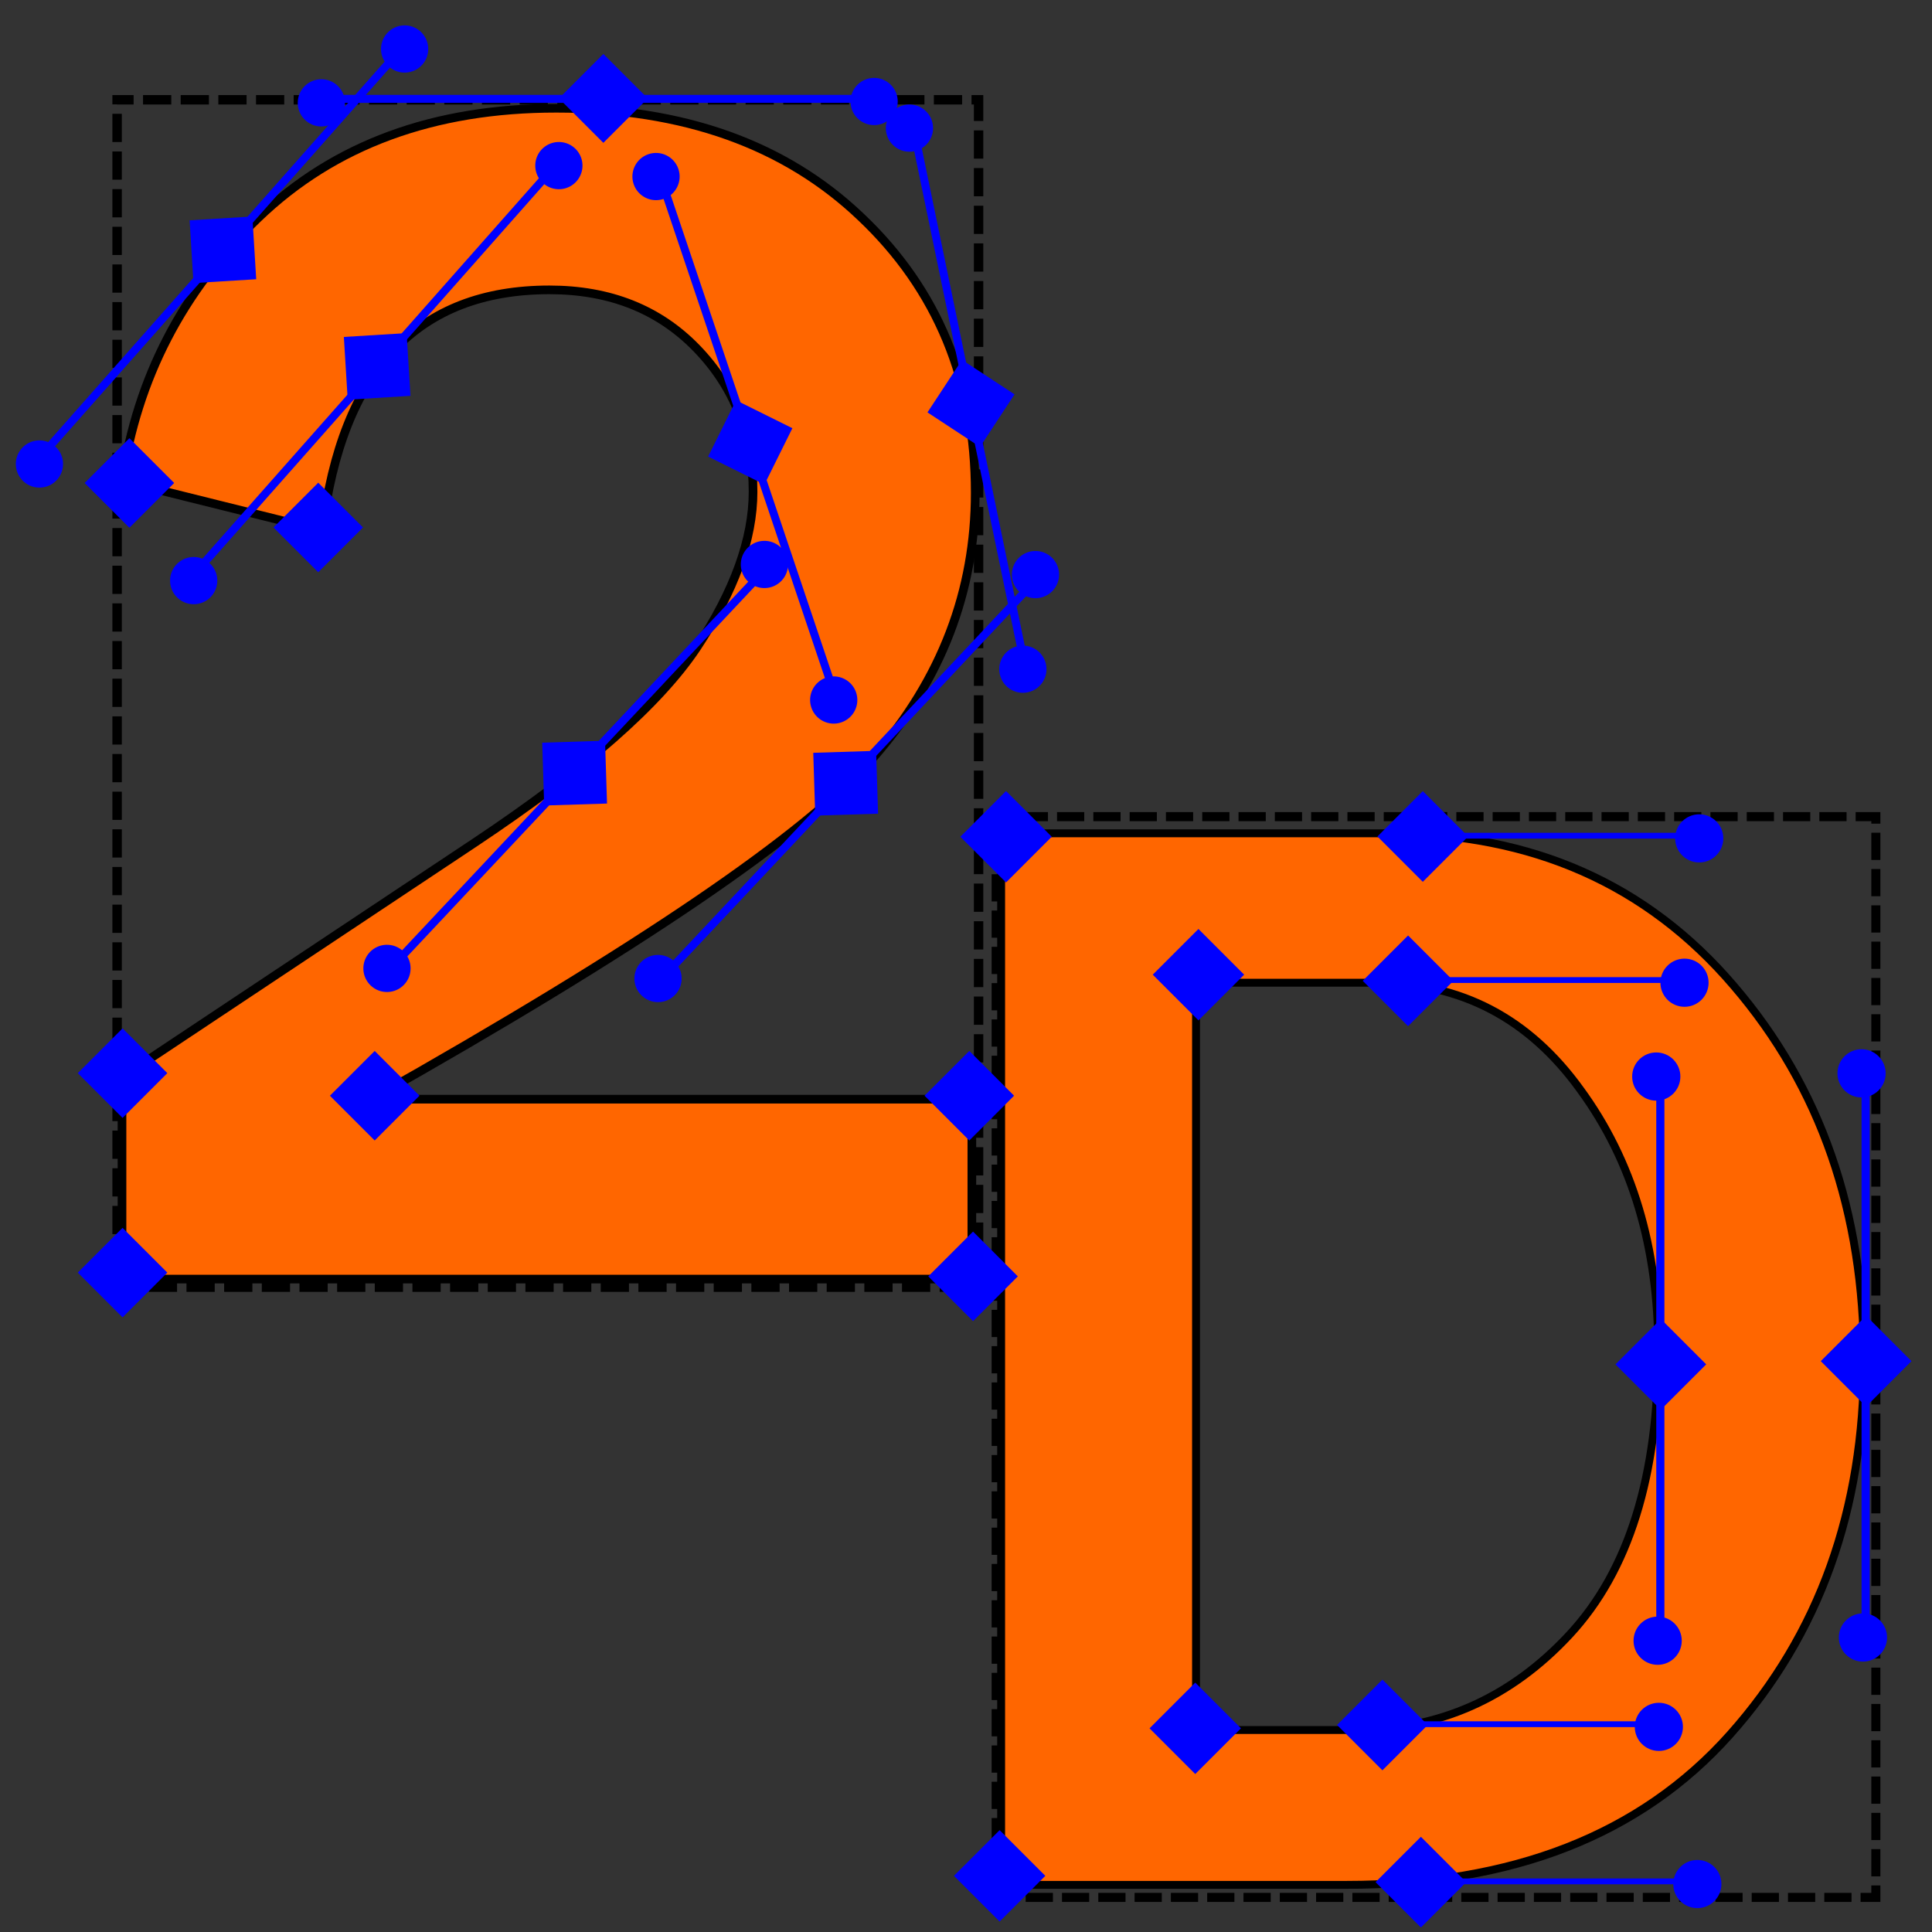 <?xml version="1.0" encoding="UTF-8" standalone="no"?>
<!-- Created with Inkscape (http://www.inkscape.org/) -->

<svg
   xmlns:dc="http://purl.org/dc/elements/1.1/"
   xmlns:cc="http://creativecommons.org/ns#"
   xmlns:rdf="http://www.w3.org/1999/02/22-rdf-syntax-ns#"
   xmlns:svg="http://www.w3.org/2000/svg"
   xmlns="http://www.w3.org/2000/svg"
   xmlns:sodipodi="http://sodipodi.sourceforge.net/DTD/sodipodi-0.dtd"
   xmlns:inkscape="http://www.inkscape.org/namespaces/inkscape"
   width="128"
   height="128"
   viewBox="0 0 128 128"
   id="svg2"
   version="1.1"
   inkscape:version="0.91 r13725"
   sodipodi:docname="drawing.svg">
  <rect x="0" y="0" width="128" height="128" fill="#333333" stroke="none"/>
  <defs
     id="defs4" />
  <sodipodi:namedview
     id="base"
     pagecolor="#ffffff"
     bordercolor="#666666"
     borderopacity="1.0"
     inkscape:pageopacity="0.0"
     inkscape:pageshadow="2"
     inkscape:zoom="1.9079027"
     inkscape:cx="-91.922379"
     inkscape:cy="97.58783"
     inkscape:document-units="px"
     inkscape:current-layer="layer1"
     showgrid="false"
     inkscape:snap-text-baseline="false"
     inkscape:window-width="1920"
     inkscape:window-height="1017"
     inkscape:window-x="1912"
     inkscape:window-y="-8"
     inkscape:window-maximized="1"
     units="px" />
  <g
     inkscape:label="Layer 1"
     inkscape:groupmode="layer"
     id="layer1"
     transform="translate(0,-924.362)">
    <rect
       style="fill:none;fill-opacity:1;stroke:#000000;stroke-width:0.624;stroke-miterlimit:4;stroke-dasharray:1.871, 0.624;stroke-dashoffset:0.777"
       id="rect4531"
       width="57.075"
       height="78.666"
       x="7.758"
       y="930.973" />
    <rect
       style="fill:none;fill-opacity:1;stroke:#000000;stroke-width:0.601;stroke-miterlimit:4;stroke-dasharray:1.804, 0.601;stroke-dashoffset:0.777"
       id="rect4531-6"
       width="58.282"
       height="71.604"
       x="65.998"
       y="978.466" />
    <g
       style="font-style:normal;font-weight:normal;font-size:91.133px;line-height:125%;font-family:sans-serif;letter-spacing:0px;word-spacing:0px;fill:#ff6600;fill-opacity:1;stroke:#000000;stroke-width:0.456;stroke-linecap:butt;stroke-linejoin:miter;stroke-miterlimit:4;stroke-dasharray:none;stroke-opacity:1"
       id="text3356-1"
       transform="matrix(1.147,0,0,1.147,-17.066,-139.963)">
      <path
         inkscape:connector-curvature="0"
         d="m 72.706,1036.793 0,-60.74 22.383,0 q 12.415,0 19.935,8.811 7.52,8.766 7.52,21.671 0,12.905 -7.743,21.582 -7.743,8.677 -22.16,8.677 l -19.935,0 z m 11.258,-8.944 9.122,0 q 7.342,0 12.46,-5.518 5.117,-5.518 5.117,-16.42 0,-8.9 -4.494,-15.041 -4.45,-6.185 -11.792,-6.185 l -10.413,0 0,43.164 z"
         style="font-style:normal;font-variant:normal;font-weight:normal;font-stretch:normal;font-family:'Franklin Gothic Medium';-inkscape-font-specification:'Franklin Gothic Medium, ';fill:#ff6600;fill-opacity:1;stroke:#000000;stroke-width:0.456;stroke-miterlimit:4;stroke-dasharray:none"
         id="path5539" />
    </g>
    <g
       transform="matrix(0,5.395,-5.395,0,1785.743,913.734)"
       id="g4185-5-7-0-4">
      <rect
         transform="matrix(0.707,0.707,-0.707,0.707,0,0)"
         y="204.272"
         x="230.701"
         height="0.788"
         width="0.788"
         id="rect3362-3-9-5-6"
         style="fill:#0000ff" />
      <path
         inkscape:connector-curvature="0"
         id="path3366-1-5-6-26"
         d="m 15.2,308.089 6.879,0"
         style="fill:#ffff00;fill-rule:evenodd;stroke:#0000ff;stroke-width:0.1;stroke-linecap:butt;stroke-linejoin:miter;stroke-miterlimit:4;stroke-dasharray:none;stroke-opacity:1" />
      <circle
         r="0.246"
         cy="308.139"
         cx="15.151"
         id="path4168-1-2-4-4"
         style="fill:#0000ff;stroke:#0000ff;stroke-width:0.1;stroke-miterlimit:4;stroke-dasharray:none" />
      <circle
         r="0.246"
         cy="308.122"
         cx="22.079"
         id="path4168-5-9-1-4-8"
         style="fill:#0000ff;stroke:#0000ff;stroke-width:0.1;stroke-miterlimit:4;stroke-dasharray:none" />
    </g>
    <g
       transform="matrix(0,5.395,-5.395,0,1772.142,913.947)"
       id="g4185-5-7-0-4-0">
      <rect
         transform="matrix(0.707,0.707,-0.707,0.707,0,0)"
         y="204.272"
         x="230.701"
         height="0.788"
         width="0.788"
         id="rect3362-3-9-5-6-0"
         style="fill:#0000ff" />
      <path
         inkscape:connector-curvature="0"
         id="path3366-1-5-6-26-5"
         d="m 15.2,308.089 6.879,0"
         style="fill:#ffff00;fill-rule:evenodd;stroke:#0000ff;stroke-width:0.1;stroke-linecap:butt;stroke-linejoin:miter;stroke-miterlimit:4;stroke-dasharray:none;stroke-opacity:1" />
      <circle
         r="0.246"
         cy="308.139"
         cx="15.151"
         id="path4168-1-2-4-4-3"
         style="fill:#0000ff;stroke:#0000ff;stroke-width:0.1;stroke-miterlimit:4;stroke-dasharray:none" />
      <circle
         r="0.246"
         cy="308.122"
         cx="22.079"
         id="path4168-5-9-1-4-8-9"
         style="fill:#0000ff;stroke:#0000ff;stroke-width:0.1;stroke-miterlimit:4;stroke-dasharray:none" />
    </g>
    <g
       id="g5723"
       transform="matrix(1.147,0,0,1.147,-18.766,-110.849)">
      <rect
         transform="matrix(0.707,0.707,-0.707,0.707,0,0)"
         y="600.913"
         x="740.296"
         height="3.705"
         width="3.705"
         id="rect3362-3-9-5-21-4"
         style="fill:#0000ff" />
      <path
         inkscape:connector-curvature="0"
         id="path3366-1-5-6-2-4"
         d="m 98.039,950.81 16.473,0"
         style="fill:#ffff00;fill-rule:evenodd;stroke:#0000ff;stroke-width:0.336;stroke-linecap:butt;stroke-linejoin:miter;stroke-miterlimit:4;stroke-dasharray:none;stroke-opacity:1" />
      <circle
         r="1.156"
         cy="950.964"
         cx="114.511"
         id="path4168-5-9-1-4-0-3"
         style="fill:#0000ff;stroke:#0000ff;stroke-width:0.47;stroke-miterlimit:4;stroke-dasharray:none" />
    </g>
    <g
       id="g5723-3"
       transform="matrix(1.147,0,0,1.147,-19.741,-101.286)">
      <rect
         transform="matrix(0.707,0.707,-0.707,0.707,0,0)"
         y="600.913"
         x="740.296"
         height="3.705"
         width="3.705"
         id="rect3362-3-9-5-21-4-8"
         style="fill:#0000ff" />
      <path
         inkscape:connector-curvature="0"
         id="path3366-1-5-6-2-4-3"
         d="m 98.039,950.81 16.473,0"
         style="fill:#ffff00;fill-rule:evenodd;stroke:#0000ff;stroke-width:0.336;stroke-linecap:butt;stroke-linejoin:miter;stroke-miterlimit:4;stroke-dasharray:none;stroke-opacity:1" />
      <circle
         r="1.156"
         cy="950.964"
         cx="114.511"
         id="path4168-5-9-1-4-0-3-5"
         style="fill:#0000ff;stroke:#0000ff;stroke-width:0.47;stroke-miterlimit:4;stroke-dasharray:none" />
    </g>
    <g
       id="g5723-3-7"
       transform="matrix(1.147,0,0,1.147,-21.441,-51.984)">
      <rect
         transform="matrix(0.707,0.707,-0.707,0.707,0,0)"
         y="600.913"
         x="740.296"
         height="3.705"
         width="3.705"
         id="rect3362-3-9-5-21-4-8-0"
         style="fill:#0000ff" />
      <path
         inkscape:connector-curvature="0"
         id="path3366-1-5-6-2-4-3-2"
         d="m 98.039,950.81 16.473,0"
         style="fill:#ffff00;fill-rule:evenodd;stroke:#0000ff;stroke-width:0.336;stroke-linecap:butt;stroke-linejoin:miter;stroke-miterlimit:4;stroke-dasharray:none;stroke-opacity:1" />
      <circle
         r="1.156"
         cy="950.964"
         cx="114.511"
         id="path4168-5-9-1-4-0-3-5-3"
         style="fill:#0000ff;stroke:#0000ff;stroke-width:0.47;stroke-miterlimit:4;stroke-dasharray:none" />
    </g>
    <g
       id="g5723-3-4"
       transform="matrix(1.147,0,0,1.147,-18.891,-41.571)">
      <rect
         transform="matrix(0.707,0.707,-0.707,0.707,0,0)"
         y="600.913"
         x="740.296"
         height="3.705"
         width="3.705"
         id="rect3362-3-9-5-21-4-8-3"
         style="fill:#0000ff" />
      <path
         inkscape:connector-curvature="0"
         id="path3366-1-5-6-2-4-3-29"
         d="m 98.039,950.81 16.473,0"
         style="fill:#ffff00;fill-rule:evenodd;stroke:#0000ff;stroke-width:0.336;stroke-linecap:butt;stroke-linejoin:miter;stroke-miterlimit:4;stroke-dasharray:none;stroke-opacity:1" />
      <circle
         r="1.156"
         cy="950.964"
         cx="114.511"
         id="path4168-5-9-1-4-0-3-5-1"
         style="fill:#0000ff;stroke:#0000ff;stroke-width:0.47;stroke-miterlimit:4;stroke-dasharray:none" />
    </g>
    <rect
       transform="matrix(0.707,0.707,-0.707,0.707,0,0)"
       y="641.094"
       x="753.401"
       height="4.283"
       width="4.283"
       id="rect3362-4-5-3-5-9-5"
       style="fill:#0000ff" />
    <rect
       transform="matrix(0.707,0.707,-0.707,0.707,0,0)"
       y="676.557"
       x="788.563"
       height="4.283"
       width="4.283"
       id="rect3362-4-5-3-5-9-4"
       style="fill:#0000ff" />
    <rect
       transform="matrix(0.707,0.707,-0.707,0.707,0,0)"
       y="692.635"
       x="786.309"
       height="4.283"
       width="4.283"
       id="rect3362-4-5-3-5-9-3"
       style="fill:#0000ff" />
    <rect
       transform="matrix(0.707,0.707,-0.707,0.707,0,0)"
       y="643.648"
       x="737.923"
       height="4.283"
       width="4.283"
       id="rect3362-4-5-3-5-9-1"
       style="fill:#0000ff" />
    <path
       inkscape:connector-curvature="0"
       id="path5536"
       style="font-style:normal;font-variant:normal;font-weight:normal;font-stretch:normal;font-size:medium;line-height:125%;font-family:'Franklin Gothic Medium';-inkscape-font-specification:'Franklin Gothic Medium, ';letter-spacing:0px;word-spacing:0px;fill:#ff6600;fill-opacity:1;stroke:#000000;stroke-width:0.573;stroke-linecap:butt;stroke-linejoin:miter;stroke-miterlimit:4;stroke-dasharray:none;stroke-opacity:1"
       d="m 64.388,997.185 0,11.921 -56.305,0 0,-13.377 23.395,-15.559 q 10.914,-7.276 14.664,-12.873 3.75,-5.653 3.75,-10.354 0,-5.653 -3.75,-9.515 -3.75,-3.862 -9.739,-3.862 -13.097,0 -15.056,15.951 L 8.083,956.216 q 1.511,-10.186 9.011,-17.406 7.556,-7.276 19.757,-7.276 12.649,0 20.205,7.22 7.556,7.164 7.556,18.246 0,9.795 -6.716,17.518 -6.716,7.668 -33.302,22.668 l 39.794,0 z" />
    <g
       transform="matrix(5.286,0,0,5.286,-58.797,-697.646)"
       id="g4185-5">
      <rect
         transform="matrix(0.707,0.707,-0.707,0.707,0,0)"
         y="204.272"
         x="230.701"
         height="0.788"
         width="0.788"
         id="rect3362-3"
         style="fill:#0000ff" />
      <path
         inkscape:connector-curvature="0"
         id="path3366-1"
         d="m 15.2,308.089 6.879,0"
         style="fill:#ffff00;fill-rule:evenodd;stroke:#0000ff;stroke-width:0.1;stroke-linecap:butt;stroke-linejoin:miter;stroke-miterlimit:4;stroke-dasharray:none;stroke-opacity:1" />
      <circle
         r="0.246"
         cy="308.139"
         cx="15.151"
         id="path4168-1"
         style="fill:#0000ff;stroke:#0000ff;stroke-width:0.1;stroke-miterlimit:4;stroke-dasharray:none" />
      <circle
         r="0.246"
         cy="308.122"
         cx="22.079"
         id="path4168-5-9"
         style="fill:#0000ff;stroke:#0000ff;stroke-width:0.1;stroke-miterlimit:4;stroke-dasharray:none" />
    </g>
    <rect
       transform="matrix(0.707,0.707,-0.707,0.707,0,0)"
       y="668.19"
       x="680.316"
       height="4.196"
       width="4.196"
       id="rect3362-4-5"
       style="fill:#0000ff" />
    <g
       transform="matrix(3.502,-3.96,3.96,3.502,-1270.676,-64.002)"
       id="g4185-5-4"
       inkscape:transform-center-x="0.66573777"
       inkscape:transform-center-y="1.5533869">
      <rect
         transform="matrix(0.707,0.707,-0.707,0.707,0,0)"
         y="204.272"
         x="230.701"
         height="0.788"
         width="0.788"
         id="rect3362-3-0"
         style="fill:#0000ff" />
      <path
         inkscape:connector-curvature="0"
         id="path3366-1-2"
         d="m 15.2,308.089 6.879,0"
         style="fill:#ffff00;fill-rule:evenodd;stroke:#0000ff;stroke-width:0.1;stroke-linecap:butt;stroke-linejoin:miter;stroke-miterlimit:4;stroke-dasharray:none;stroke-opacity:1" />
      <circle
         r="0.246"
         cy="308.139"
         cx="15.151"
         id="path4168-1-53"
         style="fill:#0000ff;stroke:#0000ff;stroke-width:0.1;stroke-miterlimit:4;stroke-dasharray:none" />
      <circle
         r="0.246"
         cy="308.122"
         cx="22.079"
         id="path4168-5-9-4"
         style="fill:#0000ff;stroke:#0000ff;stroke-width:0.1;stroke-miterlimit:4;stroke-dasharray:none" />
    </g>
    <rect
       transform="matrix(0.707,0.707,-0.707,0.707,0,0)"
       y="661.427"
       x="691.249"
       height="4.196"
       width="4.196"
       id="rect3362-4-5-3"
       style="fill:#0000ff" />
    <g
       transform="matrix(3.502,-3.96,3.96,3.502,-1260.457,-56.276)"
       id="g4185-5-4-0"
       inkscape:transform-center-x="0.66574947"
       inkscape:transform-center-y="1.5533868">
      <rect
         transform="matrix(0.707,0.707,-0.707,0.707,0,0)"
         y="204.272"
         x="230.701"
         height="0.788"
         width="0.788"
         id="rect3362-3-0-2"
         style="fill:#0000ff" />
      <path
         inkscape:connector-curvature="0"
         id="path3366-1-2-1"
         d="m 15.2,308.089 6.879,0"
         style="fill:#ffff00;fill-rule:evenodd;stroke:#0000ff;stroke-width:0.1;stroke-linecap:butt;stroke-linejoin:miter;stroke-miterlimit:4;stroke-dasharray:none;stroke-opacity:1" />
      <circle
         r="0.246"
         cy="308.139"
         cx="15.151"
         id="path4168-1-53-6"
         style="fill:#0000ff;stroke:#0000ff;stroke-width:0.1;stroke-miterlimit:4;stroke-dasharray:none" />
      <circle
         r="0.246"
         cy="308.122"
         cx="22.079"
         id="path4168-5-9-4-0"
         style="fill:#0000ff;stroke:#0000ff;stroke-width:0.1;stroke-miterlimit:4;stroke-dasharray:none" />
    </g>
    <g
       transform="matrix(1.687,5.01,-5.01,1.687,1561.68,340.322)"
       id="g4185-5-4-0-9"
       inkscape:transform-center-x="1.0149352"
       inkscape:transform-center-y="-1.3513668">
      <rect
         transform="matrix(0.707,0.707,-0.707,0.707,0,0)"
         y="204.272"
         x="230.701"
         height="0.788"
         width="0.788"
         id="rect3362-3-0-2-1"
         style="fill:#0000ff" />
      <path
         inkscape:connector-curvature="0"
         id="path3366-1-2-1-6"
         d="m 15.2,308.089 6.879,0"
         style="fill:#ffff00;fill-rule:evenodd;stroke:#0000ff;stroke-width:0.1;stroke-linecap:butt;stroke-linejoin:miter;stroke-miterlimit:4;stroke-dasharray:none;stroke-opacity:1" />
      <circle
         r="0.246"
         cy="308.139"
         cx="15.151"
         id="path4168-1-53-6-8"
         style="fill:#0000ff;stroke:#0000ff;stroke-width:0.1;stroke-miterlimit:4;stroke-dasharray:none" />
      <circle
         r="0.246"
         cy="308.122"
         cx="22.079"
         id="path4168-5-9-4-0-7"
         style="fill:#0000ff;stroke:#0000ff;stroke-width:0.1;stroke-miterlimit:4;stroke-dasharray:none" />
    </g>
    <g
       transform="matrix(1.072,5.177,-5.177,1.072,1639.247,524.088)"
       id="g4185-5-4-0-9-6"
       inkscape:transform-center-x="0.84505629"
       inkscape:transform-center-y="-1.4636277">
      <rect
         transform="matrix(0.707,0.707,-0.707,0.707,0,0)"
         y="204.272"
         x="230.701"
         height="0.788"
         width="0.788"
         id="rect3362-3-0-2-1-9"
         style="fill:#0000ff" />
      <path
         inkscape:connector-curvature="0"
         id="path3366-1-2-1-6-3"
         d="m 15.2,308.089 6.879,0"
         style="fill:#ffff00;fill-rule:evenodd;stroke:#0000ff;stroke-width:0.1;stroke-linecap:butt;stroke-linejoin:miter;stroke-miterlimit:4;stroke-dasharray:none;stroke-opacity:1" />
      <circle
         r="0.246"
         cy="308.139"
         cx="15.151"
         id="path4168-1-53-6-8-9"
         style="fill:#0000ff;stroke:#0000ff;stroke-width:0.1;stroke-miterlimit:4;stroke-dasharray:none" />
      <circle
         r="0.246"
         cy="308.122"
         cx="22.079"
         id="path4168-5-9-4-0-7-7"
         style="fill:#0000ff;stroke:#0000ff;stroke-width:0.1;stroke-miterlimit:4;stroke-dasharray:none" />
    </g>
    <g
       transform="matrix(-3.619,3.854,-3.854,-3.619,1311.002,2019.193)"
       id="g4185-5-4-0-9-6-9"
       inkscape:transform-center-x="-0.71172903"
       inkscape:transform-center-y="-1.5328224">
      <rect
         transform="matrix(0.707,0.707,-0.707,0.707,0,0)"
         y="204.272"
         x="230.701"
         height="0.788"
         width="0.788"
         id="rect3362-3-0-2-1-9-7"
         style="fill:#0000ff" />
      <path
         inkscape:connector-curvature="0"
         id="path3366-1-2-1-6-3-0"
         d="m 15.2,308.089 6.879,0"
         style="fill:#ffff00;fill-rule:evenodd;stroke:#0000ff;stroke-width:0.1;stroke-linecap:butt;stroke-linejoin:miter;stroke-miterlimit:4;stroke-dasharray:none;stroke-opacity:1" />
      <circle
         r="0.246"
         cy="308.139"
         cx="15.151"
         id="path4168-1-53-6-8-9-0"
         style="fill:#0000ff;stroke:#0000ff;stroke-width:0.1;stroke-miterlimit:4;stroke-dasharray:none" />
      <circle
         r="0.246"
         cy="308.122"
         cx="22.079"
         id="path4168-5-9-4-0-7-7-9"
         style="fill:#0000ff;stroke:#0000ff;stroke-width:0.1;stroke-miterlimit:4;stroke-dasharray:none" />
    </g>
    <g
       transform="matrix(-3.619,3.854,-3.854,-3.619,1293.044,2018.522)"
       id="g4185-5-4-0-9-6-9-0"
       inkscape:transform-center-x="-0.71175998"
       inkscape:transform-center-y="-1.5328511">
      <rect
         transform="matrix(0.707,0.707,-0.707,0.707,0,0)"
         y="204.272"
         x="230.701"
         height="0.788"
         width="0.788"
         id="rect3362-3-0-2-1-9-7-6"
         style="fill:#0000ff" />
      <path
         inkscape:connector-curvature="0"
         id="path3366-1-2-1-6-3-0-8"
         d="m 15.2,308.089 6.879,0"
         style="fill:#ffff00;fill-rule:evenodd;stroke:#0000ff;stroke-width:0.1;stroke-linecap:butt;stroke-linejoin:miter;stroke-miterlimit:4;stroke-dasharray:none;stroke-opacity:1" />
      <circle
         r="0.246"
         cy="308.139"
         cx="15.151"
         id="path4168-1-53-6-8-9-0-8"
         style="fill:#0000ff;stroke:#0000ff;stroke-width:0.1;stroke-miterlimit:4;stroke-dasharray:none" />
      <circle
         r="0.246"
         cy="308.122"
         cx="22.079"
         id="path4168-5-9-4-0-7-7-9-4"
         style="fill:#0000ff;stroke:#0000ff;stroke-width:0.1;stroke-miterlimit:4;stroke-dasharray:none" />
    </g>
    <rect
       transform="matrix(0.707,0.707,-0.707,0.707,0,0)"
       y="685.407"
       x="720.519"
       height="4.196"
       width="4.196"
       id="rect3362-4-5-3-5"
       style="fill:#0000ff" />
    <rect
       transform="matrix(0.707,0.707,-0.707,0.707,0,0)"
       y="696.163"
       x="707.647"
       height="4.196"
       width="4.196"
       id="rect3362-4-5-3-5-5"
       style="fill:#0000ff" />
    <rect
       transform="matrix(0.707,0.707,-0.707,0.707,0,0)"
       y="705.509"
       x="716.993"
       height="4.196"
       width="4.196"
       id="rect3362-4-5-3-5-1"
       style="fill:#0000ff" />
    <rect
       transform="matrix(0.707,0.707,-0.707,0.707,0,0)"
       y="657.547"
       x="748.379"
       height="4.196"
       width="4.196"
       id="rect3362-4-5-3-5-53"
       style="fill:#0000ff" />
    <rect
       transform="matrix(0.707,0.707,-0.707,0.707,0,0)"
       y="665.835"
       x="757.019"
       height="4.196"
       width="4.196"
       id="rect3362-4-5-3-5-9"
       style="fill:#0000ff" />
  </g>
</svg>

